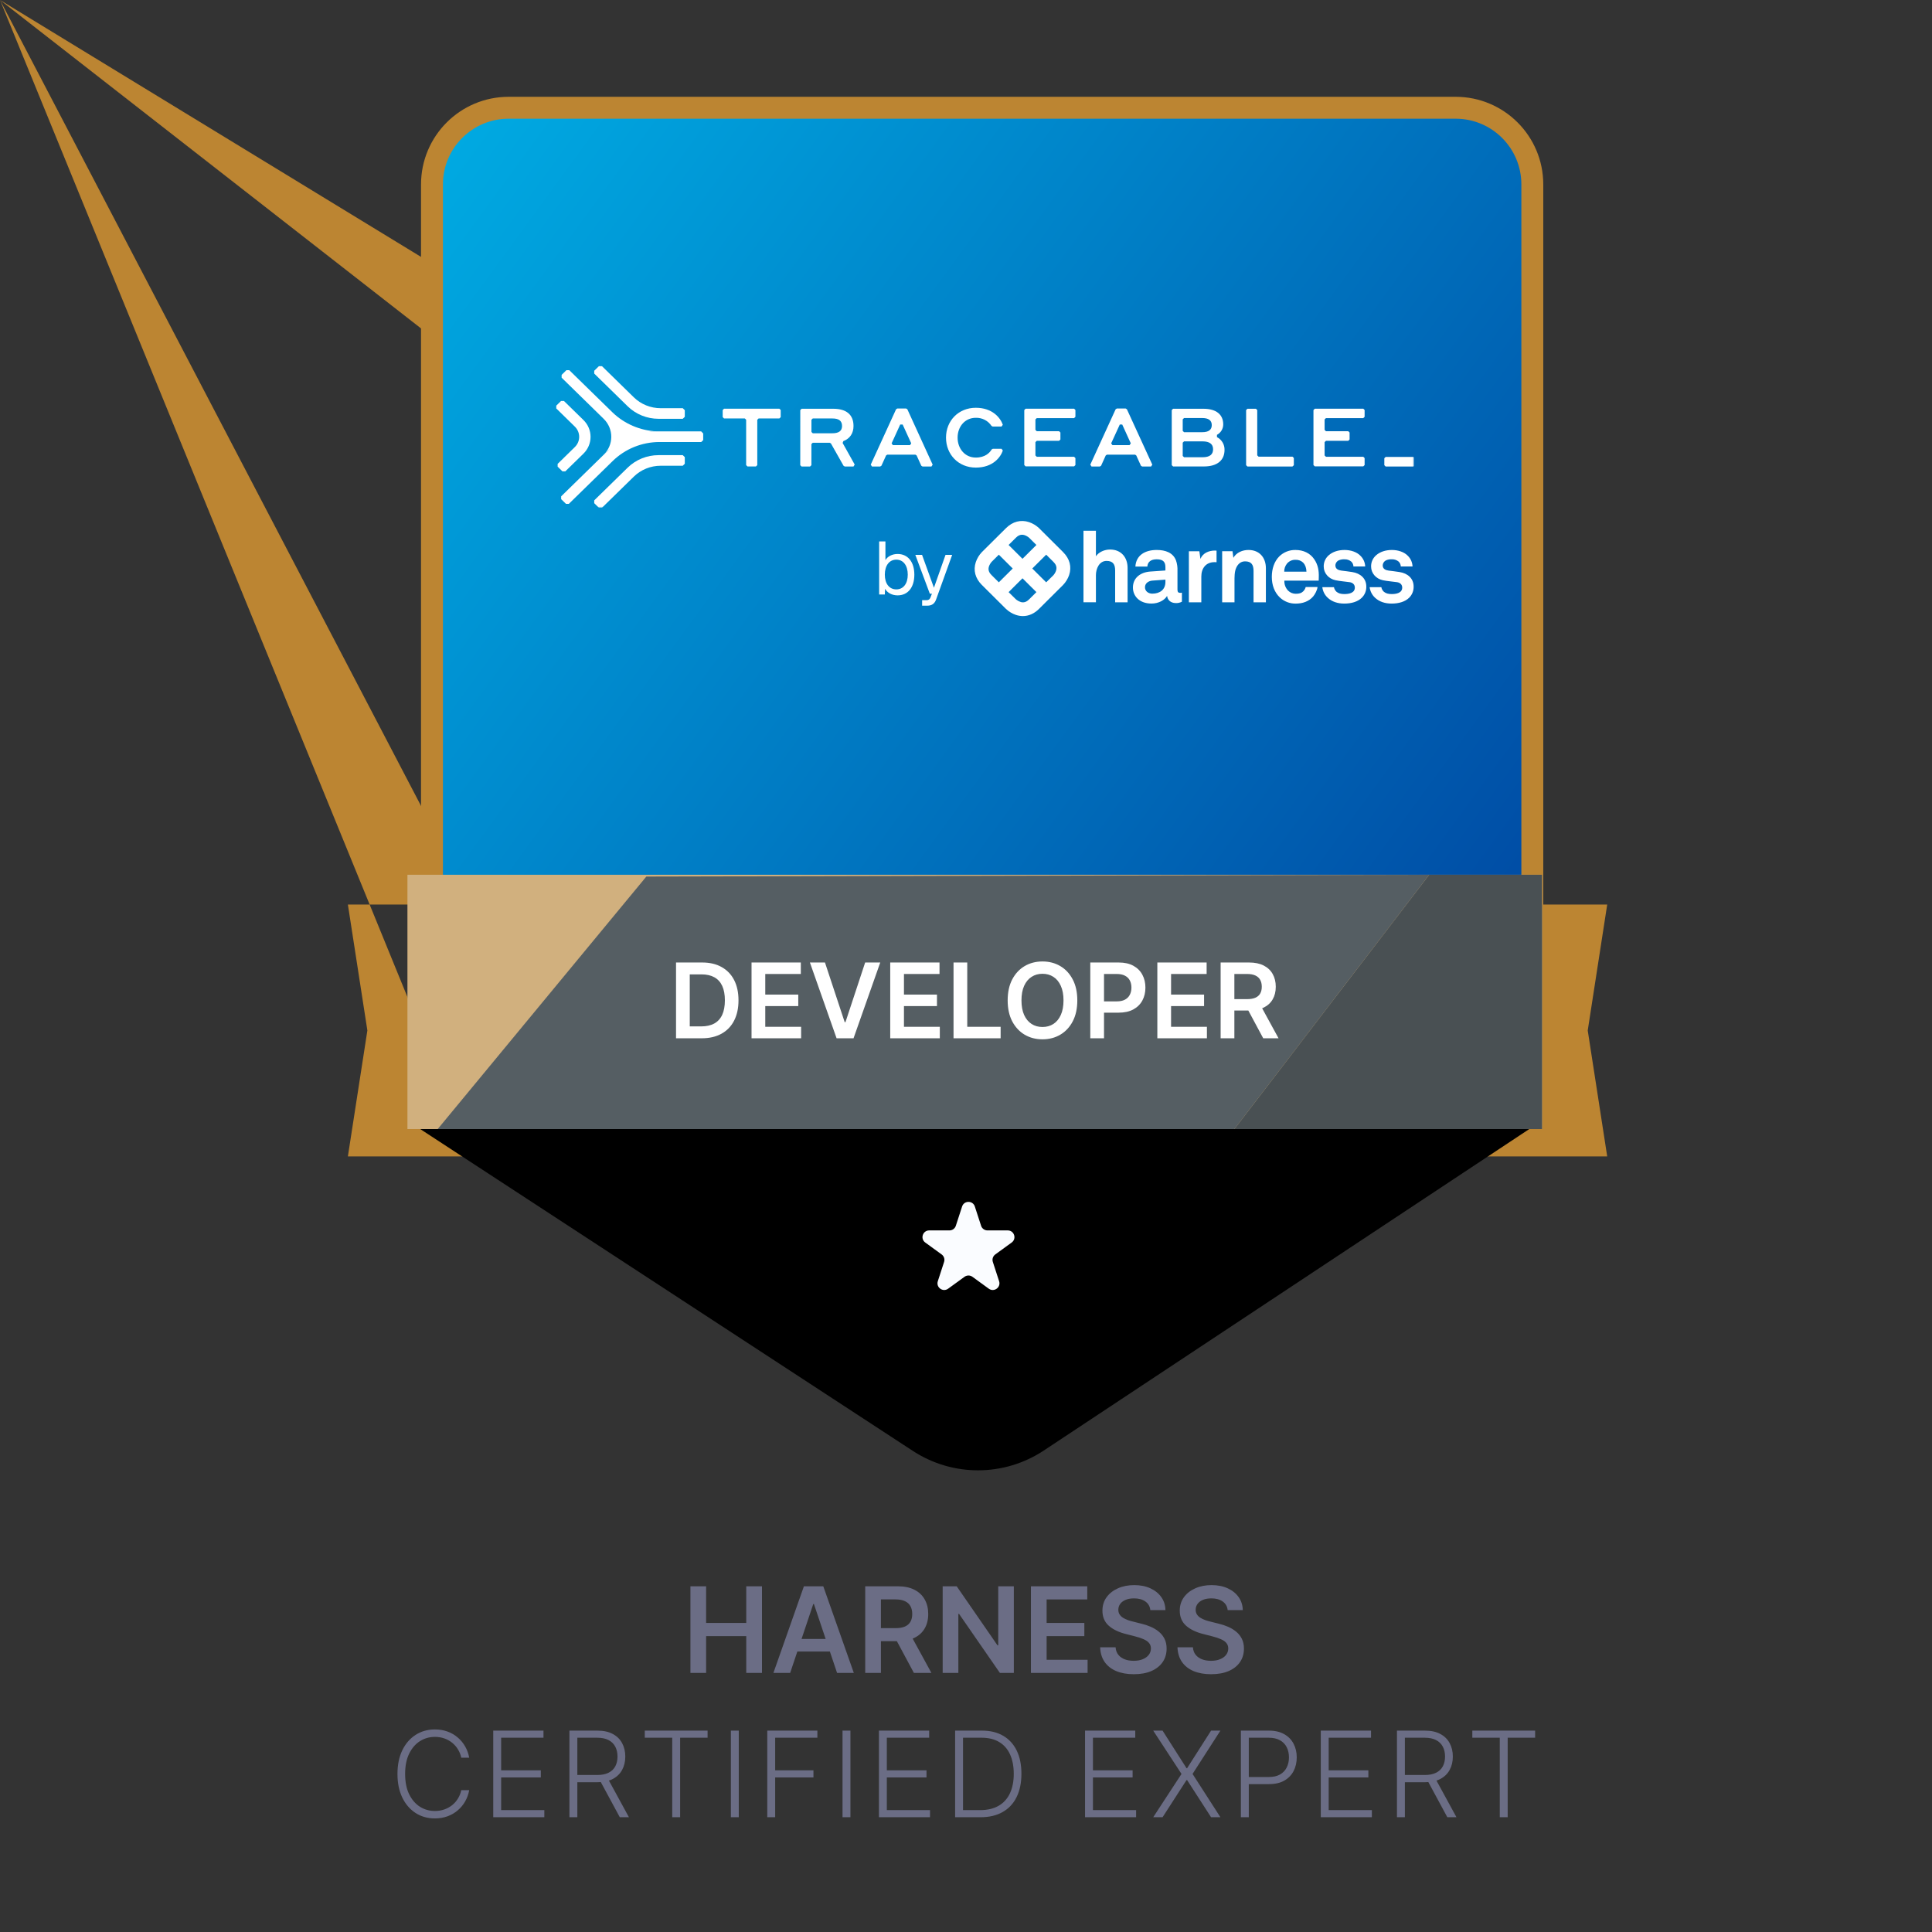 <svg width="2048" height="2048" viewBox="0 0 2048 2048" fill="none" xmlns="http://www.w3.org/2000/svg">
<rect x="0" y="0" width="2048" height="2048" fill="#333333" stroke="none"/>
<path d="M1571.54 958.861H1703.71L1683.06 1092.35L1703.71 1225.85H1571.54C-nan -nan -nan -nan 1571.54 958.861Z" fill="#BC8532"/>
<path d="M500.947 958.861H368.776L389.428 1092.35L368.776 1225.85H500.947C-nan -nan -nan -nan 500.947 958.861Z" fill="#BC8532"/>
<path d="M539.169 114.228H1543.06C1587.94 114.228 1624.32 150.607 1624.32 195.483V972.852C1624.32 1000.62 1610.14 1026.46 1586.72 1041.38L1084.77 1361.15C1058.14 1378.12 1024.09 1378.12 997.458 1361.15L495.511 1041.38C472.092 1026.46 457.913 1000.62 457.913 972.852V195.483C457.913 150.607 494.293 114.228 539.169 114.228Z" fill="url(#paint0_linear_1693_6640)" stroke="#BC8532" stroke-width="23.216"/>
<g clip-path="url(#clip0_1693_6640)">
<rect width="1202.76" height="269.565" transform="translate(431.896 927.303)" fill="#D1B07E"/>
<g style="mix-blend-mode:overlay">
<path d="M459.812 1201.89L685.149 929.186L1515.01 927.282L1306.07 1200.07L459.812 1201.89Z" fill="#555E63"/>
</g>
<g style="mix-blend-mode:overlay">
<path d="M1306.06 1200.09L1515.01 927.304L1636.89 927.304L1636.89 1200.09L1306.06 1200.09Z" fill="#495053"/>
</g>
<path d="M743.845 1100.62H716.624V1020.29H744.395C752.37 1020.29 759.221 1021.89 764.948 1025.11C770.701 1028.3 775.12 1032.89 778.206 1038.88C781.291 1044.87 782.834 1052.03 782.834 1060.37C782.834 1068.74 781.278 1075.93 778.167 1081.95C775.081 1087.96 770.622 1092.58 764.791 1095.79C758.986 1099.01 752.004 1100.62 743.845 1100.62ZM731.176 1088.03H743.139C748.735 1088.03 753.403 1087.01 757.142 1084.97C760.882 1082.9 763.693 1079.83 765.576 1075.75C767.458 1071.64 768.4 1066.52 768.4 1060.37C768.4 1054.23 767.458 1049.13 765.576 1045.08C763.693 1041 760.908 1037.95 757.221 1035.94C753.56 1033.9 749.01 1032.88 743.571 1032.88H731.176V1088.03ZM796.661 1100.62V1020.29H848.907V1032.48H811.213V1054.29H846.201V1066.49H811.213V1088.42H849.221V1100.62H796.661ZM874.501 1020.29L895.407 1083.52H896.231L917.098 1020.29H933.102L904.782 1100.62H886.817L858.537 1020.29H874.501ZM943.683 1100.62V1020.29H995.929V1032.48H958.235V1054.29H993.223V1066.49H958.235V1088.42H996.243V1100.62H943.683ZM1010.78 1100.62V1020.29H1025.33V1088.42H1060.71V1100.62H1010.78ZM1141.99 1060.45C1141.99 1069.11 1140.37 1076.52 1137.13 1082.69C1133.91 1088.84 1129.52 1093.54 1123.95 1096.81C1118.4 1100.08 1112.11 1101.72 1105.08 1101.72C1098.05 1101.72 1091.74 1100.08 1086.17 1096.81C1080.63 1093.52 1076.24 1088.8 1072.99 1082.65C1069.78 1076.48 1068.17 1069.08 1068.17 1060.45C1068.17 1051.8 1069.78 1044.4 1072.99 1038.25C1076.24 1032.08 1080.63 1027.36 1086.17 1024.09C1091.74 1020.82 1098.05 1019.19 1105.08 1019.19C1112.11 1019.19 1118.4 1020.82 1123.95 1024.09C1129.52 1027.36 1133.91 1032.08 1137.13 1038.25C1140.37 1044.4 1141.99 1051.8 1141.99 1060.45ZM1127.36 1060.45C1127.36 1054.36 1126.4 1049.22 1124.5 1045.04C1122.61 1040.83 1120 1037.65 1116.65 1035.51C1113.3 1033.33 1109.45 1032.25 1105.08 1032.25C1100.71 1032.25 1096.86 1033.33 1093.51 1035.51C1090.16 1037.65 1087.53 1040.83 1085.62 1045.04C1083.74 1049.22 1082.8 1054.36 1082.8 1060.45C1082.8 1066.54 1083.74 1071.7 1085.62 1075.91C1087.53 1080.09 1090.16 1083.27 1093.51 1085.44C1096.86 1087.58 1100.71 1088.65 1105.08 1088.65C1109.45 1088.65 1113.3 1087.58 1116.65 1085.44C1120 1083.27 1122.61 1080.09 1124.5 1075.91C1126.4 1071.7 1127.36 1066.54 1127.36 1060.45ZM1155.75 1100.62V1020.29H1185.87C1192.04 1020.29 1197.22 1021.44 1201.4 1023.74C1205.61 1026.04 1208.79 1029.2 1210.94 1033.23C1213.11 1037.23 1214.19 1041.78 1214.19 1046.88C1214.19 1052.03 1213.11 1056.61 1210.94 1060.61C1208.77 1064.61 1205.56 1067.76 1201.33 1070.06C1197.09 1072.34 1191.87 1073.47 1185.68 1073.47H1165.71V1061.51H1183.71C1187.32 1061.51 1190.28 1060.88 1192.58 1059.63C1194.88 1058.37 1196.58 1056.65 1197.68 1054.45C1198.8 1052.25 1199.37 1049.73 1199.37 1046.88C1199.37 1044.03 1198.8 1041.52 1197.68 1039.35C1196.58 1037.18 1194.87 1035.49 1192.54 1034.29C1190.24 1033.06 1187.27 1032.45 1183.64 1032.45H1170.3V1100.62H1155.75ZM1226.83 1100.62V1020.29H1279.08V1032.48H1241.38V1054.29H1276.37V1066.49H1241.38V1088.42H1279.39V1100.62H1226.83ZM1293.92 1100.62V1020.29H1324.05C1330.22 1020.29 1335.4 1021.36 1339.58 1023.5C1343.79 1025.65 1346.97 1028.65 1349.11 1032.52C1351.28 1036.37 1352.37 1040.85 1352.37 1045.98C1352.37 1051.13 1351.27 1055.6 1349.07 1059.39C1346.9 1063.16 1343.7 1066.07 1339.46 1068.14C1335.23 1070.18 1330.02 1071.2 1323.85 1071.2H1302.4V1059.12H1321.89C1325.5 1059.12 1328.46 1058.62 1330.76 1057.63C1333.06 1056.61 1334.76 1055.13 1335.86 1053.2C1336.98 1051.23 1337.54 1048.83 1337.54 1045.98C1337.54 1043.13 1336.98 1040.7 1335.86 1038.68C1334.73 1036.64 1333.02 1035.1 1330.72 1034.05C1328.42 1032.98 1325.45 1032.45 1321.81 1032.45H1308.48V1100.62H1293.92ZM1335.42 1064.22L1355.31 1100.62H1339.07L1319.54 1064.22H1335.42Z" fill="white"/>
</g>
<path d="M1621.05 1196.87H445.496L967.711 1538.05C1009.9 1565.61 1064.43 1565.44 1106.45 1537.62L1621.05 1196.87Z" fill="black"/>
<path d="M1019.86 1278.95C1021.98 1272.41 1031.24 1272.41 1033.36 1278.95L1040 1299.38C1040.95 1302.31 1043.68 1304.29 1046.76 1304.29L1068.24 1304.29C1075.12 1304.29 1077.98 1313.09 1072.41 1317.13L1055.03 1329.76C1052.54 1331.57 1051.5 1334.77 1052.45 1337.7L1059.09 1358.13C1061.22 1364.67 1053.73 1370.11 1048.16 1366.07L1030.79 1353.44C1028.3 1351.63 1024.93 1351.63 1022.44 1353.44L1005.06 1366.07C999.494 1370.11 992.007 1364.67 994.132 1358.13L1000.77 1337.7C1001.72 1334.77 1000.68 1331.57 998.191 1329.76L980.812 1317.13C975.247 1313.09 978.107 1304.29 984.986 1304.29L1006.47 1304.29C1009.54 1304.29 1012.27 1302.31 1013.22 1299.38L1019.86 1278.95Z" fill="#FAFCFF"/>
<path d="M731.883 1773.34V1681.53H748.514V1720.4H791.056V1681.53H807.731V1773.34H791.056V1734.34H748.514V1773.34H731.883ZM837.609 1773.34H819.857L852.178 1681.53H872.709L905.075 1773.34H887.323L862.802 1700.36H862.085L837.609 1773.34ZM838.192 1737.34H886.606V1750.7H838.192V1737.34ZM917.167 1773.34V1681.53H951.594C958.647 1681.53 964.564 1682.76 969.346 1685.21C974.158 1687.66 977.789 1691.1 980.239 1695.52C982.72 1699.91 983.96 1705.04 983.96 1710.9C983.96 1716.78 982.705 1721.89 980.194 1726.23C977.714 1730.53 974.053 1733.86 969.212 1736.22C964.37 1738.55 958.423 1739.72 951.37 1739.72H926.85V1725.91H949.129C953.253 1725.91 956.63 1725.34 959.26 1724.21C961.89 1723.04 963.832 1721.35 965.087 1719.14C966.373 1716.9 967.015 1714.15 967.015 1710.9C967.015 1707.64 966.373 1704.86 965.087 1702.56C963.802 1700.23 961.845 1698.46 959.215 1697.27C956.585 1696.04 953.193 1695.43 949.039 1695.43H933.798V1773.34H917.167ZM964.594 1731.74L987.322 1773.34H968.763L946.439 1731.74H964.594ZM1074.71 1681.53V1773.34H1059.92L1016.66 1710.81H1015.9V1773.34H999.269V1681.53H1014.15L1057.37 1744.11H1058.17V1681.53H1074.71ZM1092.83 1773.34V1681.53H1152.55V1695.47H1109.47V1720.4H1149.45V1734.34H1109.47V1759.4H1152.9V1773.34H1092.83ZM1219.41 1706.77C1218.99 1702.86 1217.22 1699.81 1214.12 1697.63C1211.04 1695.44 1207.03 1694.35 1202.1 1694.35C1198.64 1694.35 1195.66 1694.88 1193.18 1695.92C1190.7 1696.97 1188.8 1698.39 1187.49 1700.18C1186.17 1701.97 1185.5 1704.02 1185.47 1706.32C1185.47 1708.24 1185.9 1709.89 1186.77 1711.3C1187.67 1712.7 1188.88 1713.9 1190.4 1714.88C1191.93 1715.84 1193.61 1716.65 1195.47 1717.31C1197.32 1717.96 1199.19 1718.52 1201.07 1718.96L1209.68 1721.12C1213.14 1721.92 1216.48 1723.01 1219.67 1724.39C1222.9 1725.76 1225.79 1727.5 1228.33 1729.59C1230.9 1731.68 1232.93 1734.21 1234.42 1737.16C1235.92 1740.12 1236.66 1743.59 1236.66 1747.56C1236.66 1752.94 1235.29 1757.68 1232.54 1761.77C1229.79 1765.84 1225.82 1769.02 1220.62 1771.32C1215.45 1773.59 1209.18 1774.73 1201.83 1774.73C1194.69 1774.73 1188.49 1773.62 1183.23 1771.41C1178 1769.2 1173.91 1765.97 1170.95 1761.73C1168.02 1757.49 1166.43 1752.32 1166.2 1746.22H1182.56C1182.8 1749.42 1183.78 1752.08 1185.52 1754.2C1187.25 1756.32 1189.51 1757.9 1192.28 1758.95C1195.09 1760 1198.23 1760.52 1201.7 1760.52C1205.31 1760.52 1208.48 1759.98 1211.2 1758.91C1213.95 1757.8 1216.1 1756.28 1217.66 1754.33C1219.21 1752.36 1220 1750.06 1220.03 1747.43C1220 1745.04 1219.3 1743.07 1217.93 1741.51C1216.55 1739.93 1214.62 1738.61 1212.14 1737.57C1209.69 1736.49 1206.82 1735.54 1203.54 1734.7L1193.09 1732.01C1185.53 1730.07 1179.55 1727.12 1175.16 1723.18C1170.8 1719.2 1168.62 1713.93 1168.62 1707.35C1168.62 1701.94 1170.08 1697.21 1173.01 1693.14C1175.97 1689.08 1179.99 1685.93 1185.07 1683.68C1190.15 1681.41 1195.9 1680.28 1202.33 1680.28C1208.84 1680.28 1214.55 1681.41 1219.45 1683.68C1224.38 1685.93 1228.25 1689.05 1231.06 1693.05C1233.87 1697.03 1235.32 1701.6 1235.41 1706.77H1219.41ZM1301.38 1706.77C1300.97 1702.86 1299.2 1699.81 1296.09 1697.63C1293.02 1695.44 1289.01 1694.35 1284.08 1694.35C1280.61 1694.35 1277.64 1694.88 1275.16 1695.92C1272.68 1696.97 1270.78 1698.39 1269.47 1700.18C1268.15 1701.97 1267.48 1704.02 1267.45 1706.32C1267.45 1708.24 1267.88 1709.89 1268.75 1711.3C1269.65 1712.7 1270.86 1713.9 1272.38 1714.88C1273.9 1715.84 1275.59 1716.65 1277.45 1717.31C1279.3 1717.96 1281.17 1718.52 1283.05 1718.96L1291.66 1721.12C1295.12 1721.92 1298.46 1723.01 1301.65 1724.39C1304.88 1725.76 1307.76 1727.5 1310.3 1729.59C1312.87 1731.68 1314.91 1734.21 1316.4 1737.16C1317.9 1740.12 1318.64 1743.59 1318.64 1747.56C1318.64 1752.94 1317.27 1757.68 1314.52 1761.77C1311.77 1765.84 1307.79 1769.02 1302.59 1771.32C1297.42 1773.59 1291.16 1774.73 1283.81 1774.73C1276.67 1774.73 1270.47 1773.62 1265.21 1771.41C1259.98 1769.2 1255.88 1765.97 1252.93 1761.73C1250 1757.49 1248.41 1752.32 1248.17 1746.22H1264.54C1264.77 1749.42 1265.76 1752.08 1267.49 1754.2C1269.23 1756.32 1271.48 1757.9 1274.26 1758.95C1277.07 1760 1280.21 1760.52 1283.68 1760.52C1287.29 1760.52 1290.46 1759.98 1293.18 1758.91C1295.93 1757.8 1298.08 1756.28 1299.64 1754.33C1301.19 1752.36 1301.98 1750.06 1302.01 1747.43C1301.98 1745.04 1301.28 1743.07 1299.9 1741.51C1298.53 1739.93 1296.6 1738.61 1294.12 1737.57C1291.67 1736.49 1288.8 1735.54 1285.52 1734.7L1275.07 1732.01C1267.51 1730.07 1261.53 1727.12 1257.14 1723.18C1252.78 1719.2 1250.59 1713.93 1250.59 1707.35C1250.59 1701.94 1252.06 1697.21 1254.99 1693.14C1257.95 1689.08 1261.97 1685.93 1267.05 1683.68C1272.13 1681.41 1277.88 1680.28 1284.3 1680.28C1290.82 1680.28 1296.53 1681.41 1301.43 1683.68C1306.36 1685.93 1310.23 1689.05 1313.04 1693.05C1315.85 1697.03 1317.3 1701.6 1317.39 1706.77H1301.38ZM497.365 1863.22H488.937C488.31 1860.08 487.174 1857.19 485.53 1854.53C483.917 1851.84 481.884 1849.49 479.434 1847.49C476.983 1845.49 474.204 1843.93 471.096 1842.83C467.988 1841.72 464.626 1841.17 461.01 1841.17C455.212 1841.17 449.922 1842.68 445.141 1845.7C440.389 1848.71 436.579 1853.15 433.71 1859.01C430.871 1864.84 429.451 1871.98 429.451 1880.44C429.451 1888.95 430.871 1896.13 433.71 1901.95C436.579 1907.78 440.389 1912.2 445.141 1915.22C449.922 1918.21 455.212 1919.71 461.01 1919.71C464.626 1919.71 467.988 1919.15 471.096 1918.05C474.204 1916.94 476.983 1915.4 479.434 1913.43C481.884 1911.43 483.917 1909.08 485.53 1906.39C487.174 1903.7 488.31 1900.79 488.937 1897.65H497.365C496.618 1901.86 495.213 1905.79 493.151 1909.44C491.119 1913.06 488.519 1916.22 485.351 1918.94C482.213 1921.66 478.597 1923.78 474.503 1925.31C470.409 1926.83 465.911 1927.6 461.01 1927.6C453.299 1927.6 446.456 1925.67 440.479 1921.81C434.502 1917.93 429.81 1912.46 426.403 1905.41C423.026 1898.35 421.337 1890.03 421.337 1880.44C421.337 1870.84 423.026 1862.52 426.403 1855.47C429.81 1848.41 434.502 1842.96 440.479 1839.11C446.456 1835.22 453.299 1833.28 461.01 1833.28C465.911 1833.28 470.409 1834.04 474.503 1835.56C478.597 1837.06 482.213 1839.18 485.351 1841.93C488.519 1844.65 491.119 1847.82 493.151 1851.43C495.213 1855.05 496.618 1858.98 497.365 1863.22ZM522.859 1926.34V1834.53H576.115V1842.06H531.242V1876.63H573.29V1884.16H531.242V1918.81H577.011V1926.34H522.859ZM603.615 1926.34V1834.53H633.246C639.761 1834.53 645.2 1835.71 649.563 1838.07C653.957 1840.41 657.259 1843.65 659.47 1847.8C661.712 1851.93 662.832 1856.66 662.832 1862.01C662.832 1867.36 661.712 1872.08 659.47 1876.18C657.259 1880.27 653.972 1883.47 649.608 1885.77C645.245 1888.07 639.836 1889.22 633.381 1889.22H608.143V1881.56H633.157C637.938 1881.56 641.913 1880.77 645.081 1879.18C648.278 1877.6 650.654 1875.34 652.208 1872.41C653.792 1869.48 654.584 1866.02 654.584 1862.01C654.584 1858.01 653.792 1854.51 652.208 1851.52C650.624 1848.5 648.234 1846.17 645.036 1844.53C641.868 1842.89 637.863 1842.06 633.022 1842.06H611.998V1926.34H603.615ZM644.095 1884.92L666.688 1926.34H657.005L634.636 1884.92H644.095ZM683.497 1842.06V1834.53H750.066V1842.06H720.973V1926.34H712.59V1842.06H683.497ZM783.125 1834.53V1926.34H774.742V1834.53H783.125ZM813.338 1926.34V1834.53H866.458V1842.06H821.72V1876.63H862.289V1884.16H821.72V1926.34H813.338ZM901.49 1834.53V1926.34H893.107V1834.53H901.49ZM931.703 1926.34V1834.53H984.958V1842.06H940.085V1876.63H982.134V1884.16H940.085V1918.81H985.854V1926.34H931.703ZM1039.35 1926.34H1012.46V1834.53H1040.97C1049.73 1834.53 1057.21 1836.36 1063.43 1840C1069.67 1843.65 1074.45 1848.88 1077.77 1855.69C1081.09 1862.51 1082.75 1870.68 1082.75 1880.21C1082.75 1889.84 1081.04 1898.1 1077.64 1905C1074.26 1911.88 1069.33 1917.15 1062.84 1920.83C1056.39 1924.5 1048.56 1926.34 1039.35 1926.34ZM1020.84 1918.81H1038.86C1046.75 1918.81 1053.36 1917.25 1058.68 1914.15C1064 1911.04 1067.98 1906.6 1070.64 1900.83C1073.3 1895.07 1074.63 1888.19 1074.63 1880.21C1074.6 1872.29 1073.29 1865.48 1070.69 1859.77C1068.12 1854.06 1064.29 1849.68 1059.21 1846.64C1054.16 1843.59 1047.92 1842.06 1040.48 1842.06H1020.84V1918.81ZM1150.18 1926.34V1834.53H1203.43V1842.06H1158.56V1876.63H1200.61V1884.16H1158.56V1918.81H1204.33V1926.34H1150.18ZM1232.37 1834.53L1257.79 1874.38H1258.37L1283.79 1834.53H1293.69L1264.15 1880.44L1293.69 1926.34H1283.79L1258.37 1886.94H1257.79L1232.37 1926.34H1222.46L1252.45 1880.44L1222.46 1834.53H1232.37ZM1315.39 1926.34V1834.53H1345.02C1351.53 1834.53 1356.97 1835.79 1361.34 1838.3C1365.73 1840.78 1369.03 1844.16 1371.24 1848.43C1373.48 1852.7 1374.6 1857.51 1374.6 1862.86C1374.6 1868.21 1373.5 1873.04 1371.29 1877.34C1369.08 1881.62 1365.79 1885.01 1361.43 1887.52C1357.06 1890 1351.64 1891.24 1345.15 1891.24H1321.84V1883.71H1344.93C1349.74 1883.71 1353.73 1882.81 1356.9 1881.02C1360.07 1879.2 1362.43 1876.72 1363.98 1873.58C1365.56 1870.44 1366.36 1866.87 1366.36 1862.86C1366.36 1858.86 1365.56 1855.29 1363.98 1852.15C1362.43 1849.01 1360.05 1846.55 1356.85 1844.75C1353.69 1842.96 1349.67 1842.06 1344.79 1842.06H1323.77V1926.34H1315.39ZM1400.09 1926.34V1834.53H1453.34V1842.06H1408.47V1876.63H1450.52V1884.16H1408.47V1918.81H1454.24V1926.34H1400.09ZM1480.84 1926.34V1834.53H1510.47C1516.99 1834.53 1522.43 1835.71 1526.79 1838.07C1531.19 1840.41 1534.49 1843.65 1536.7 1847.8C1538.94 1851.93 1540.06 1856.66 1540.06 1862.01C1540.06 1867.36 1538.94 1872.08 1536.7 1876.18C1534.49 1880.27 1531.2 1883.47 1526.84 1885.77C1522.47 1888.07 1517.06 1889.22 1510.61 1889.22H1485.37V1881.56H1510.39C1515.17 1881.56 1519.14 1880.77 1522.31 1879.18C1525.51 1877.6 1527.88 1875.34 1529.44 1872.41C1531.02 1869.48 1531.81 1866.02 1531.81 1862.01C1531.81 1858.01 1531.02 1854.51 1529.44 1851.52C1527.85 1848.5 1525.46 1846.17 1522.26 1844.53C1519.1 1842.89 1515.09 1842.06 1510.25 1842.06H1489.23V1926.34H1480.84ZM1521.32 1884.92L1543.92 1926.34H1534.23L1511.86 1884.92H1521.32ZM1560.73 1842.06V1834.53H1627.29V1842.06H1598.2V1926.34H1589.82V1842.06H1560.73Z" fill="#6B6D85"/>
<mask id="mask0_1693_6640" style="mask-type:luminance" maskUnits="userSpaceOnUse" x="583" y="387" width="916" height="151">
<path d="M1498.5 387.812H583.199V537.861H1498.5V387.812Z" fill="white"/>
</mask>
<g mask="url(#mask0_1693_6640)">
<path d="M639.907 482.085L643.503 478.587L644.657 477.44C644.657 477.44 675.727 457.287 694.365 457.287H695.973C678.557 456.407 662.065 449.354 649.577 437.448L603.465 392.404H600.418L595.347 397.382V400.362L640.078 444.129C645.175 449.198 648.018 456.032 647.986 463.142C647.954 470.251 645.05 477.06 639.907 482.085Z" fill="white"/>
<path d="M671.888 421.18L638.017 388.055H634.971L629.9 393.014V395.994L665.341 430.674C674.029 439.168 685.81 443.941 698.094 443.943H723.752L725.91 441.851V434.801L723.752 432.71H700.346C689.672 432.709 679.435 428.562 671.888 421.18Z" fill="white"/>
<path d="M671.888 505.235L638.017 538.361H634.971L629.9 533.383V530.403L665.341 495.741C674.029 487.247 685.81 482.474 698.094 482.473H723.752L725.91 484.563V491.596L723.752 493.706H700.346C689.672 493.706 679.435 497.853 671.888 505.235Z" fill="white"/>
<path d="M618.472 445.24L597.791 425.031H594.763L589.673 430.009V432.97L609.371 452.254C610.824 453.672 611.977 455.356 612.763 457.211C613.55 459.065 613.955 461.053 613.955 463.061C613.955 465.069 613.55 467.057 612.763 468.912C611.977 470.766 610.824 472.45 609.371 473.869L591.13 491.727V494.688L596.22 499.666H599.248L618.453 480.901C620.85 478.561 622.752 475.782 624.05 472.724C625.348 469.665 626.018 466.386 626.019 463.074C626.021 459.762 625.355 456.483 624.06 453.423C622.766 450.362 620.867 447.582 618.472 445.24Z" fill="white"/>
<path d="M743.26 457.287H694.367C675.721 457.299 657.844 464.547 644.659 477.44L594.856 526.148V529.128L599.946 534.106H602.992L649.427 488.748C655.95 482.348 663.7 477.271 672.233 473.806C680.766 470.342 689.914 468.558 699.154 468.557H743.298L745.417 466.54V459.507L743.26 457.287Z" fill="white"/>
<path d="M767.499 433.227H826.157L827.576 434.614V442.183L826.157 443.571H804.17L802.751 444.96V493.076L801.331 494.463H792.362L790.943 493.076V444.96L789.524 443.571H767.499L766.08 442.183V434.688L767.499 433.227Z" fill="white"/>
<path d="M848.333 434.689L849.752 433.301H883.338C897.095 433.301 904.758 439.501 904.758 451.585C904.758 459.302 900.974 464.928 893.973 467.611L893.216 469.573L906.007 492.447L904.758 494.501H895.468L894.218 493.779L880.803 470.054L879.554 469.351H861.54L860.121 470.739V493.131L858.703 494.52H849.714L848.295 493.131L848.333 434.689ZM860.159 444.941V457.896L861.578 459.284H882.392C889.186 459.284 892.61 456.712 892.61 451.622C892.61 446.07 889.186 443.59 882.392 443.59H861.578L860.159 444.941Z" fill="white"/>
<path d="M970.324 481.936H940.598L939.311 482.751L934.335 493.707L933.029 494.52H924.325L923.02 492.559L949.87 433.857L951.175 433.043H960.523L961.828 433.857L988.66 492.559L987.373 494.52H977.912L976.625 493.707L971.63 482.751L970.324 481.936ZM965.953 469.982L956.852 450.032H954.259L945.14 469.982L946.445 471.832H964.629L965.953 469.982Z" fill="white"/>
<path d="M1002.81 463.911C1002.81 445.978 1016.06 432.266 1034.38 432.266C1052.12 432.266 1060.49 442.98 1063.02 450.272L1061.68 452.122H1052.22L1051.03 451.474C1049.25 448.761 1046.78 446.544 1043.87 445.039C1040.95 443.535 1037.69 442.793 1034.39 442.887C1022.66 442.887 1015.09 452.455 1015.09 463.929C1015.09 475.403 1022.72 485.044 1034.38 485.044C1044.46 485.044 1049.29 479.751 1051.2 476.439L1052.43 475.736H1061.7L1063.04 477.587C1060.72 484.471 1052.73 495.667 1034.38 495.667C1016.02 495.667 1002.81 481.843 1002.81 463.911Z" fill="white"/>
<path d="M1087.2 433.227H1138.58L1139.99 434.614V441.832L1138.58 443.22H1099.01L1097.59 444.608V455.711L1099.01 457.099H1122.66L1124.08 458.488V465.89L1122.66 467.278H1099.01L1097.59 468.684V482.804L1099.01 484.193H1138.58L1139.99 485.58V492.983L1138.58 494.371H1087.2L1085.78 492.983V434.688L1087.2 433.227Z" fill="white"/>
<path d="M1393.76 433.227H1445.13L1446.55 434.614V441.832L1445.13 443.22H1405.57L1404.14 444.608V455.711L1405.57 457.099H1429.2L1430.61 458.488V465.89L1429.2 467.278H1405.57L1404.14 468.684V482.804L1405.57 484.193H1445.13L1446.55 485.58V492.983L1445.13 494.371H1393.76L1392.32 492.983V434.688L1393.76 433.227Z" fill="white"/>
<path d="M1203.18 481.936H1173.45L1172.16 482.751L1167.19 493.707L1165.88 494.52H1157.06L1155.76 492.559L1182.61 433.857L1183.91 433.043H1193.26L1194.57 433.857L1221.49 492.559L1220.2 494.52H1210.74L1209.44 493.707L1204.46 482.751L1203.18 481.936ZM1198.69 469.982L1189.61 450.032H1187.02L1177.88 469.982L1179.18 471.832H1197.37L1198.69 469.982Z" fill="white"/>
<path d="M1242.1 434.689L1243.52 433.301H1275.68C1289.35 433.301 1296.67 439.501 1296.67 449.845C1296.69 452.11 1296.08 454.337 1294.91 456.291C1293.74 458.246 1292.05 459.855 1290.03 460.95V463.373C1292.53 464.676 1294.61 466.639 1296.03 469.041C1297.45 471.442 1298.15 474.185 1298.05 476.957C1298.05 487.654 1290.65 494.464 1276.2 494.464H1243.52L1242.1 493.076V434.689ZM1253.73 444.516V456.748L1255.15 458.136H1274.38C1281.17 458.136 1284.52 455.638 1284.52 450.623C1284.52 445.607 1281.08 443.128 1274.38 443.128H1255.15L1253.73 444.516ZM1253.73 469.258V483.305L1255.15 484.693H1274.72C1282.4 484.693 1285.92 481.768 1285.92 476.235C1285.92 470.702 1282.14 467.871 1274.72 467.871H1255.15L1253.73 469.258Z" fill="white"/>
<path d="M1370.03 494.52H1322.35L1320.93 493.131V434.689L1322.35 433.301H1331.32L1332.73 434.689V482.694L1334.15 484.081H1370.11L1371.53 485.47V493.131L1370.03 494.52Z" fill="white"/>
<path d="M1498.45 494.518H1468.84L1467.44 493.149V485.747L1468.84 484.377H1498.45L1499.85 485.747V493.149L1498.45 494.518Z" fill="white"/>
</g>
<path d="M931.936 573.93H938.588V593.73C940.885 589.77 945.875 587.236 951.498 587.236C962.428 587.236 969.239 595.71 969.239 609.174C969.239 622.638 962.428 631.113 951.498 631.113C945.637 631.113 940.568 628.42 938.192 624.143L937.955 630.162H931.936V573.93ZM937.955 609.174C937.955 618.757 942.707 624.777 950.152 624.777C957.517 624.777 962.269 618.757 962.269 609.174C962.269 599.433 957.517 593.255 950.152 593.255C942.707 593.255 937.955 599.433 937.955 609.174ZM970.289 588.186H977.417L990.01 623.034L1002.29 588.186H1009.34L992.307 635.469C990.723 639.983 987.713 642.042 982.961 642.042H977.497V636.181H982.328C984.387 636.181 985.575 635.31 986.367 633.251L987.872 629.37H985.654L970.289 588.186Z" fill="white"/>
<g clip-path="url(#clip1_1693_6640)">
<path d="M1126.95 585.262L1101.41 559.836C1098.39 556.993 1094.79 554.829 1090.85 553.488C1082.12 550.599 1073.44 552.854 1066.41 559.836L1040.81 585.262C1037.95 588.27 1035.77 591.852 1034.42 595.767C1031.51 604.444 1033.77 613.078 1040.81 620.061L1066.38 645.487C1069.4 648.331 1073 650.496 1076.93 651.836C1079.31 652.637 1081.81 653.051 1084.33 653.062C1090.46 653.062 1096.34 650.485 1101.37 645.487L1126.93 620.061C1129.8 617.054 1131.98 613.472 1133.33 609.556C1136.23 600.88 1133.96 592.255 1126.93 585.262H1126.95ZM1085.84 567.214C1087.78 567.83 1089.56 568.842 1091.07 570.186L1098.62 577.708L1083.89 592.349L1069.16 577.698L1076.75 570.134C1078.79 568.118 1081.66 565.977 1085.87 567.203L1085.84 567.214ZM1048.25 600.693C1048.87 598.77 1049.89 597 1051.25 595.497L1058.8 587.985L1073.53 602.636L1058.79 617.287L1051.19 609.722C1049.16 607.706 1047.01 604.849 1048.24 600.672L1048.25 600.693ZM1081.92 638.078C1079.98 637.468 1078.2 636.455 1076.69 635.107L1069.16 627.677L1083.89 613.016L1098.62 627.667L1091.03 635.231C1088.99 637.247 1086.13 639.388 1081.92 638.161V638.078ZM1119.53 604.672C1118.91 606.592 1117.9 608.362 1116.55 609.868L1108.99 617.287L1094.26 602.636L1108.99 587.985L1116.59 595.539C1118.62 597.555 1120.77 600.412 1119.54 604.589" fill="white"/>
<path d="M1182.1 638.461H1195.29V602.042C1195.29 590.81 1188.43 582.518 1176.71 582.518C1171.01 582.518 1164.9 585.033 1161.72 589.656V562.641H1148.53V638.43H1161.72V609.7C1161.72 602.988 1165.11 594.592 1173.02 594.592C1179.99 594.592 1182.1 598.468 1182.1 604.775V638.461ZM1235.39 616.922C1235.39 624.933 1229.63 629.307 1221.47 629.307C1217.38 629.307 1213.72 626.71 1213.72 622.543C1213.72 618.168 1217.59 615.779 1221.57 615.467L1235.39 614.428V616.922ZM1246.38 639.303C1248.63 639.376 1250.87 638.875 1252.87 637.848V628.268C1252.32 628.396 1251.76 628.466 1251.2 628.476C1249.01 628.476 1248.17 627.541 1248.17 625.037V604.951C1248.33 601.242 1247.8 597.534 1246.59 594.02C1243.46 585.895 1235.49 582.986 1226.18 582.986C1214.03 582.986 1204.29 588.399 1203.56 600.577H1216.24C1216.55 595.579 1220.1 592.878 1226.18 592.878C1233.61 592.878 1235.39 596.306 1235.39 601.408V604.744L1219.36 605.855C1208.99 606.583 1200.94 612.516 1200.94 622.823C1200.94 631.676 1207.64 639.791 1220.62 639.791C1228.37 639.791 1234.65 636.051 1237.17 631.676C1237.58 635.739 1240.72 639.272 1246.37 639.272L1246.38 639.303ZM1287.5 595.86C1288.2 595.865 1288.9 595.91 1289.59 595.995V583.734C1289.03 583.734 1288.46 583.609 1287.91 583.609C1281.51 583.609 1275.02 586.207 1272.52 592.451L1271.36 584.336H1260.25V638.472H1273.45V611.196C1273.45 602.447 1278.26 595.891 1287.47 595.891L1287.5 595.86ZM1328.8 638.493H1341.89V602.343C1341.89 591.101 1335.08 582.986 1323.46 582.986C1317.19 582.986 1310.69 585.583 1307.44 591.298L1306.5 584.326H1295.54V638.461H1308.62V616.402C1308.62 611.82 1308.52 606.198 1310.41 601.928C1312.18 597.969 1315.22 595.06 1319.81 595.06C1326.72 595.06 1328.81 598.914 1328.81 605.263L1328.8 638.493ZM1384.86 606.011H1361.33C1361.27 602.959 1362.27 599.98 1364.16 597.574C1365.25 596.223 1366.64 595.144 1368.22 594.422C1369.8 593.701 1371.53 593.357 1373.27 593.418C1374.79 593.337 1376.31 593.573 1377.74 594.109C1379.16 594.646 1380.45 595.472 1381.54 596.535C1383.63 598.831 1384.79 601.949 1384.89 606.011H1384.86ZM1397.97 611.841C1398.18 605.076 1397.24 598.935 1393.26 592.992C1388.77 586.227 1381.43 583.006 1373.41 583.006C1370.19 582.913 1366.99 583.474 1364 584.655C1361.01 585.836 1358.29 587.612 1356.02 589.875C1350.79 595.184 1348.17 602.884 1348.17 611.529C1348.17 620.382 1351.1 627.977 1356.53 633.183C1358.8 635.376 1361.49 637.095 1364.44 638.238C1367.39 639.382 1370.55 639.928 1373.71 639.843C1380.62 639.843 1387.42 637.661 1392.03 632.248C1394.12 629.744 1396.32 625.483 1396.64 622.252H1384.1C1383.66 623.988 1382.75 625.572 1381.47 626.834C1379.59 628.705 1377.29 629.432 1373.52 629.432C1370.5 629.422 1367.6 628.227 1365.46 626.107C1364.1 624.699 1363.05 623.032 1362.36 621.206C1361.68 619.38 1361.38 617.434 1361.47 615.488H1397.87C1397.87 614.334 1397.97 611.841 1397.97 611.841ZM1415.55 599.455C1415.58 598.192 1416 596.968 1416.75 595.946C1417.49 594.923 1418.53 594.15 1419.73 593.73C1421.53 593.057 1423.46 592.774 1425.38 592.898C1427.98 592.826 1430.52 593.715 1432.5 595.392C1433.87 596.746 1434.66 598.575 1434.69 600.494H1447.16C1447 596.314 1445.29 592.343 1442.34 589.355C1438.37 585.074 1431.78 582.996 1425.29 582.996C1418.48 582.996 1412.75 584.97 1408.75 588.41C1406.96 589.893 1405.53 591.759 1404.57 593.867C1403.61 595.976 1403.14 598.273 1403.2 600.587C1403.2 607.456 1408.23 613.493 1415.66 615.062C1420.47 616.101 1425.92 616.412 1430.73 617.14C1434.08 617.659 1436.18 619.737 1436.18 622.865C1436.18 628.798 1429.48 629.733 1425.08 629.733C1421.31 629.733 1418.91 629.006 1416.8 627.343C1415.36 626.054 1414.39 624.32 1414.05 622.418H1401.72C1402.22 626.689 1404.23 630.644 1407.38 633.588C1411.88 637.859 1418.06 639.823 1424.98 639.823C1432.41 639.823 1439.21 637.952 1443.61 633.588C1445.17 632.035 1446.4 630.18 1447.21 628.137C1448.03 626.095 1448.41 623.908 1448.34 621.712C1448.34 613.171 1442.07 607.757 1433.47 606.406C1428.13 605.575 1426.77 605.471 1421.85 604.848C1418.93 604.432 1415.58 603.279 1415.58 599.434L1415.55 599.455ZM1484.93 600.473H1497.35C1497.19 596.294 1495.48 592.322 1492.53 589.334C1488.55 585.074 1481.96 582.996 1475.51 582.996C1468.71 582.996 1462.97 584.97 1458.97 588.41C1457.18 589.893 1455.75 591.759 1454.79 593.867C1453.83 595.976 1453.36 598.273 1453.42 600.587C1453.42 607.456 1458.45 613.493 1465.88 615.062C1470.69 616.101 1476.14 616.412 1480.96 617.14C1484.3 617.659 1486.4 619.737 1486.4 622.865C1486.4 628.798 1479.69 629.733 1475.3 629.733C1471.53 629.733 1469.13 629.006 1467.03 627.343C1465.58 626.054 1464.61 624.32 1464.27 622.418H1451.89C1452.4 626.691 1454.41 630.648 1457.57 633.588C1462.06 637.859 1468.24 639.823 1475.16 639.823C1482.59 639.823 1489.39 637.952 1493.79 633.588C1495.35 632.033 1496.57 630.177 1497.38 628.135C1498.19 626.092 1498.57 623.906 1498.5 621.712C1498.5 613.171 1492.23 607.757 1483.63 606.406C1478.29 605.575 1476.93 605.471 1472.01 604.848C1469.08 604.432 1465.74 603.279 1465.74 599.434C1465.77 598.171 1466.19 596.947 1466.93 595.925C1467.68 594.902 1468.72 594.13 1469.92 593.709C1471.72 593.036 1473.65 592.753 1475.57 592.878C1478.17 592.805 1480.71 593.694 1482.69 595.371C1484.06 596.724 1484.85 598.553 1484.89 600.473" fill="white"/>
</g>
<defs>
<linearGradient id="paint0_linear_1693_6640" x1="446.537" y1="98.901" x2="1631.7" y2="964.189" gradientUnits="userSpaceOnUse">
<stop stop-color="#00ADE4"/>
<stop offset="1" stop-color="#004BA4"/>
</linearGradient>
<clipPath id="clip0_1693_6640">
<rect width="1202.76" height="269.565" fill="white" transform="translate(431.896 927.303)"/>
</clipPath>
<clipPath id="clip1_1693_6640">
<rect width="465.3" height="100.8" fill="white" transform="translate(1033.2 552.262)"/>
</clipPath>
</defs>
</svg>
